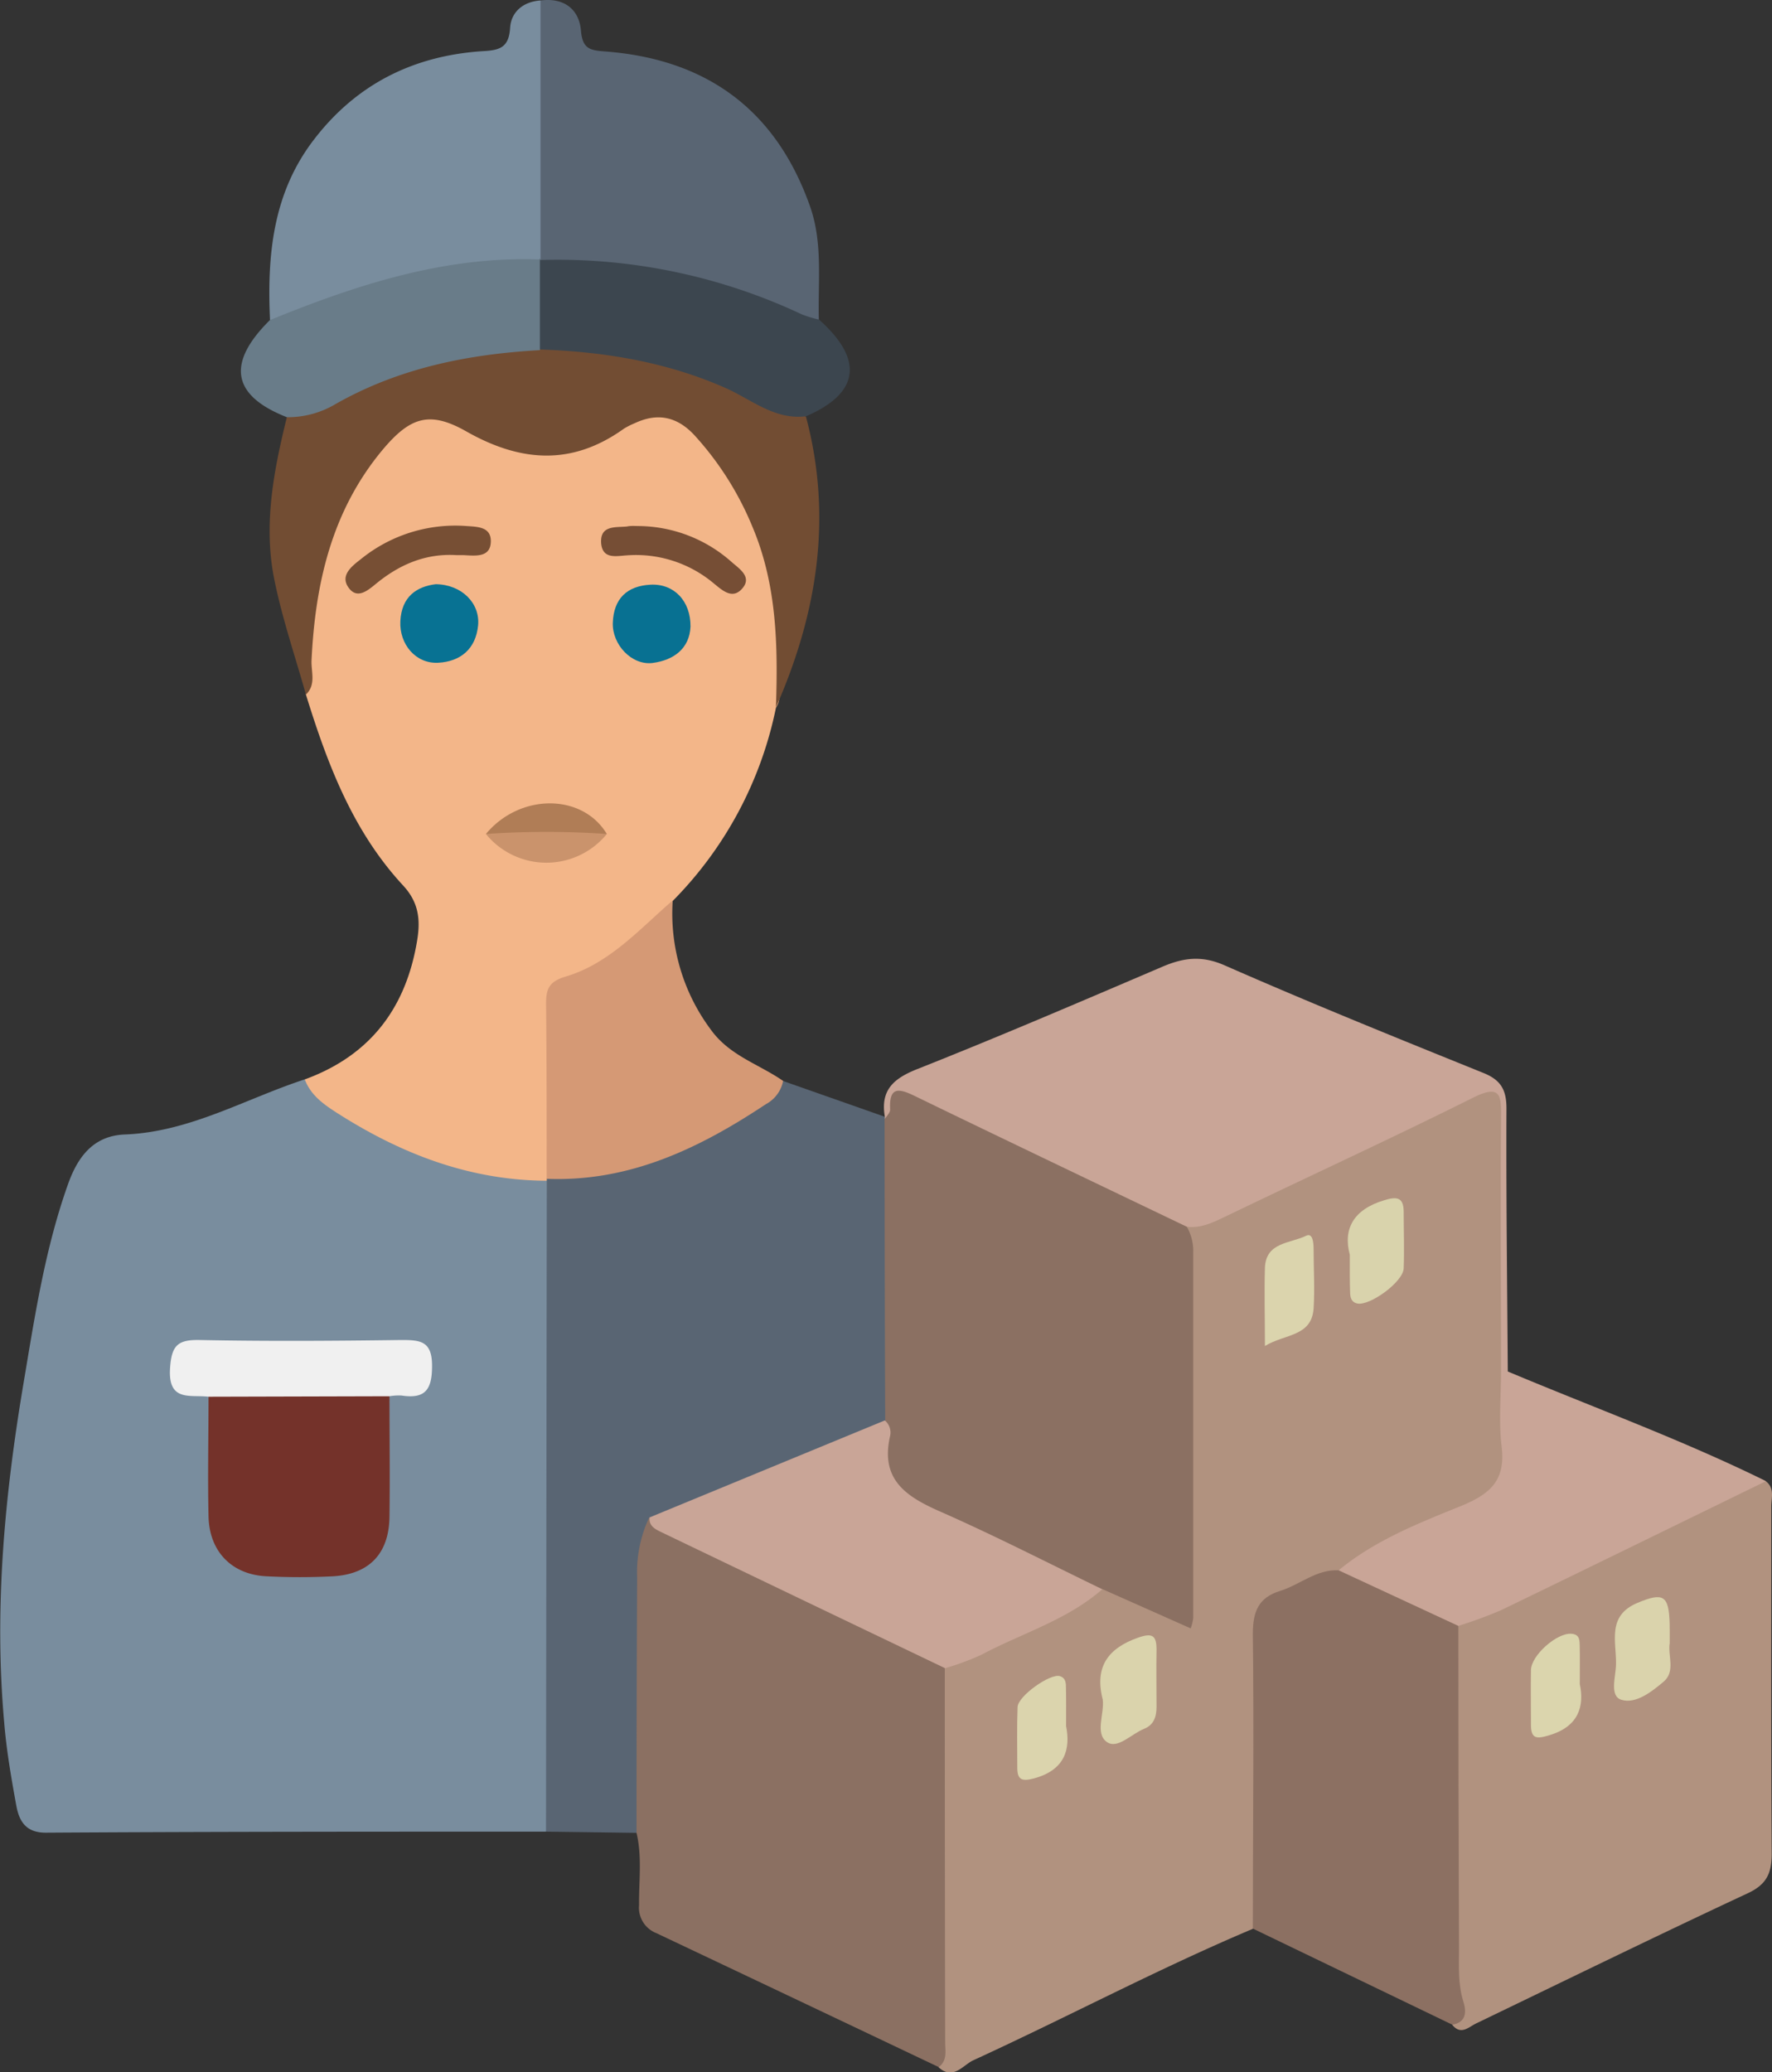 <svg xmlns="http://www.w3.org/2000/svg" viewBox="0 0 293.09 342.73"><rect x="0" y="0" width="293.09" height="342.73" fill="#333333" stroke="none"/><defs><style>.cls-1{fill:#798d9e;}.cls-2{fill:#b1927f;}.cls-3{fill:#f3b689;}.cls-4{fill:#596573;}.cls-5{fill:#8b7062;}.cls-6{fill:#c9a597;}.cls-7{fill:#8c7062;}.cls-8{fill:#724d33;}.cls-9{fill:#d59975;}.cls-10{fill:#3c464f;}.cls-11{fill:#697c89;}.cls-12{fill:#74322a;}.cls-13{fill:#f0f0f0;}.cls-14{fill:#dad3ac;}.cls-15{fill:#d9d3ac;}.cls-16{fill:#dbd4ad;}.cls-17{fill:#087293;}.cls-18{fill:#087192;}.cls-19{fill:#774f34;}.cls-20{fill:#764e35;}.cls-21{fill:#ca936c;}.cls-22{fill:#b07d56;}.cls-23{fill:#dbd5ad;}</style></defs><g id="Capa_2" data-name="Capa 2"><g id="Capa_1-2" data-name="Capa 1"><path class="cls-1" d="M90.31,302.93c-27.59,0-55.18,0-82.76.17-3.36,0-4.4-2-4.86-4.51-.83-4.56-1.63-9.15-2-13.76-1.68-18.8.07-37.43,3.19-56,1.87-11.11,3.55-22.24,7.35-32.93,1.65-4.68,4.29-8.07,9.41-8.27,10.78-.42,19.93-5.91,29.81-9.13,8.18,6.32,17,11.33,27.17,13.79a41.67,41.67,0,0,0,8.81,1.31c2,.06,4,.27,5,2.55.79,2.43.63,4.94.63,7.42q0,45.38,0,90.74C92,297.28,92.46,300.38,90.31,302.93Z"/><path class="cls-2" d="M207.22,319c-15.71,6.63-30.77,14.65-46.25,21.75-1.67.77-3.32,3.35-5.71,1.16a12.1,12.1,0,0,1-.53-2.93c.06-19.74-.12-39.49.1-59.23a10.07,10.07,0,0,1,.36-2.45,4.66,4.66,0,0,1,2.94-3.16c8.62-3.47,16.57-8.33,25.11-12,3.12.14,5.57,2,8.28,3.21,3.76,1.67,4.25,1.45,4.28-2.72.08-11.44,0-22.89,0-34.33.06-8.45-.34-16.9.15-25.35,6.64-3.75,13.63-6.81,20.5-10.07,7.2-3.41,14.35-6.93,21.52-10.41a45.93,45.93,0,0,1,6-2.53c4-1.27,4.72-.77,4.75,3.35.05,7.63,0,15.27,0,22.91,0,6.81-.06,13.62,0,20.43,1.6,5.72.91,11.54.54,17.31-.22,3.29-3.07,4.53-5.71,5.65a237,237,0,0,0-22.74,11.31c-14,5.84-11.94,4.13-12.07,17.78-.11,11.25,0,22.5-.05,33.75C208.75,314.68,209.14,317.11,207.22,319Z"/><path class="cls-3" d="M90.44,195.28c-12.7-.06-24-4.4-34.59-11.15-2.25-1.44-4.44-2.95-5.44-5.61,10.79-3.94,16.75-11.77,18.59-23,.57-3.44.25-6.31-2.35-9.1-8.33-9-12.51-20.11-16.05-31.55a62.41,62.41,0,0,1,5-30.57,44.26,44.26,0,0,1,8-12c3.63-4,8.28-5.12,12.66-2.69C86,75.1,95.14,75.12,104.74,69c4.36-2.78,8.44-1.27,12.23,3.4,9.67,11.89,14.21,25.41,12.16,40.82-.17,1.27,0,2.68-.79,3.84A63.34,63.34,0,0,1,111.27,149c-3.09,6.08-8.4,9.86-14.32,12.44-4.26,1.86-5.39,4.39-5.32,8.73.14,7.93.56,15.87-.28,23.79A3,3,0,0,1,90.44,195.28Z"/><path class="cls-4" d="M90.31,302.93q.06-53.82.13-107.65l0-.32A3.64,3.64,0,0,1,93,193.72c13.95-.63,25.68-6.65,36.49-14.95l16.81,5.91.64.71a5.09,5.09,0,0,1,.72,2.36c.18,15.25.63,30.51-.22,45.75-.67,2.6-2.92,3.41-5,4.34-9.7,4.22-19.54,8.1-29.25,12.3-1.81.78-3.77,1.32-5,3a35.47,35.47,0,0,0-1.25,10.79c0,10.73,0,21.47,0,32.2,0,2.42.44,5-1.6,7Z"/><path class="cls-5" d="M105.28,303.13q0-21.12.1-42.24a21.51,21.51,0,0,1,2-9.93c14.36,7.53,29.22,14,43.65,21.38,1.88,1,4.08,1.52,5.24,3.57q0,30.91.06,61.83c0,1.44.41,3-1.06,4.13q-23.35-11.1-46.72-22.16a4.53,4.53,0,0,1-2.85-4.66C105.66,311.08,106.22,307.07,105.28,303.13Z"/><path class="cls-2" d="M292.1,245c1.46,1.14.87,2.76.87,4.17,0,19.14-.05,38.27.07,57.41,0,3.21-.83,5.08-3.94,6.53-15,7-30,14.34-44.93,21.53-1.26.61-2.52,2-3.95.26-.95-19.06-.35-38.14-.5-57.21a29.76,29.76,0,0,1,.43-7.42c.48-1.79,1.93-2.55,3.45-3.28,14.31-6.83,28.69-13.5,42.87-20.62C288.23,245.45,290,244.46,292.1,245Z"/><path class="cls-6" d="M248.27,226.87c0-14-.1-27.9,0-41.85,0-3.52.22-5.89-4.62-3.48-13.47,6.73-27.16,13-40.73,19.55-2.12,1-4.16,2.09-6.6,1.8-2.39.85-4.11-.81-6-1.66-12-5.37-23.67-11.3-35.52-16.93-3.32-1.58-5.88-2-8.45.83l0-.45c-.75-4.4,1.44-6.32,5.42-7.89,13.58-5.38,27-11.14,40.45-16.89,3.5-1.5,6.52-1.92,10.32-.25,14.13,6.21,28.45,12,42.76,17.78,3,1.19,3.89,2.87,3.87,6-.06,14.47.12,28.94.22,43.41A.72.72,0,0,1,248.27,226.87Z"/><path class="cls-7" d="M241.21,268.9q0,26.63.11,53.25c0,3-.2,5.94.72,8.88.48,1.53.6,3.42-1.82,3.83l-33-15.9c0-16.25.2-32.5,0-48.74,0-3.7.94-6,4.5-7.1,3.26-1,6-3.6,9.67-3.41.43-.23,1-.56,1.38-.39C229.18,262,235.89,264.13,241.21,268.9Z"/><path class="cls-8" d="M128.34,117c.34-10.18.18-20.28-3.9-29.91A51.45,51.45,0,0,0,114.88,72c-2.87-3.1-6.11-3.79-9.91-2a12.37,12.37,0,0,0-1.78.9c-8.6,6.17-17.09,5.54-26.08.44C71,67.88,67.8,69,63.25,74.43,54.87,84.5,52.14,96.49,51.53,109.2c-.09,1.9.8,4-.93,5.68-1.77-6.32-3.92-12.57-5.22-19-1.85-9.08-.12-18,2.07-26.89,13.13-7,26.74-12.31,41.91-12.43,12.07.29,23.75,2.32,34.48,8.15,3.07,1.66,6.6,2.17,9.47,4.21C137.75,85.6,135.15,101.54,128.34,117Z"/><path class="cls-4" d="M89.4.08c3.83-.51,6.39,1.4,6.69,5,.26,3.08,1.58,3.24,4,3.43,16.75,1.27,28.25,9.63,33.89,25.62,2.16,6.12,1.28,12.51,1.46,18.81-1.84,1.41-3.5.3-5.13-.42a100.08,100.08,0,0,0-35.82-8.12c-2.14-.11-4.41.08-5.86-2.06-1.2-2.68-.86-5.53-.87-8.33q-.06-13.39,0-26.81C87.8,4.69,87.51,2.13,89.4.08Z"/><path class="cls-1" d="M89.4.08l0,42.89-.59.57c-3.62,1.5-7.5.62-11.24,1.23a128.82,128.82,0,0,0-25.78,6.85c-2.26.87-4.52,2.15-7.13,1.32-.49-10.63.43-20.92,7.21-29.78,7.08-9.28,16.6-14,28.14-14.71,2.7-.15,4.15-.64,4.36-3.81C84.52,2,86.51.27,89.4.08Z"/><path class="cls-6" d="M241.21,268.9l-19.8-9.19c6.06-5,13.29-7.82,20.39-10.7,4.84-2,7.24-4.31,6.57-9.77-.49-4.07-.1-8.25-.1-12.37l1.11-.05c14.27,6,28.82,11.29,42.72,18.14-14.63,7.13-29.25,14.3-43.91,21.38A72.64,72.64,0,0,1,241.21,268.9Z"/><path class="cls-9" d="M129.53,178.77a5.6,5.6,0,0,1-2.86,3.85c-11,7.31-22.58,12.89-36.25,12.34,0-9.66,0-19.31-.1-29,0-2.49.55-3.65,3.28-4.46,7.22-2.16,12.17-7.83,17.67-12.58a32.1,32.1,0,0,0,6.31,21.38C120.68,174.61,125.55,176,129.53,178.77Z"/><path class="cls-10" d="M89.38,43A95,95,0,0,1,132.64,52a18.43,18.43,0,0,0,2.82.85c7.46,6.64,6.72,12.17-2.15,16-5.21.63-9-2.78-13.32-4.69-9.79-4.32-20.1-6-30.7-6.36a17.24,17.24,0,0,1,0-15Z"/><path class="cls-11" d="M89.3,42.91q0,7.49,0,15c-11.87.66-23.28,2.95-33.77,8.9A15.43,15.43,0,0,1,47.45,69q-13.64-5.35-2.81-16.06C59,47.09,73.53,42.34,89.3,42.91Z"/><path class="cls-12" d="M64.42,230.92c0,6.63.09,13.25,0,19.88-.06,6.1-3.29,9.55-9.37,9.9a107.69,107.69,0,0,1-10.93,0c-5.74-.26-9.49-4.05-9.63-9.89-.15-6.62,0-13.24,0-19.87.36-.33.64-.84,1.15-.91a100.2,100.2,0,0,1,27.62,0C63.76,230.1,64.05,230.6,64.42,230.92Z"/><path class="cls-13" d="M64.42,230.92,34.48,231c-3-.37-6.73.92-6.35-4.75.25-3.76,1.29-4.7,4.9-4.63,11.08.22,22.17.15,33.25,0,3.16,0,5.21.08,5.18,4.33,0,4-1.23,5.43-5.07,4.85A9.38,9.38,0,0,0,64.42,230.92Z"/><path class="cls-5" d="M146.31,185.13c.32-.55.95-1.11.92-1.64-.18-3.69,1.28-3.59,4.07-2.23,15,7.29,30,14.43,45,21.63a8,8,0,0,1,1.06,4.29q0,30.23,0,60.46a8.34,8.34,0,0,1-.42,1.67l-14.56-6.47c-.67-.06.13.2-.5,0-11.94-3.68-22.86-9.71-33.63-15.79-4.1-2.32-2-7.92-1.84-12.14Q146.32,210,146.31,185.13Z"/><path class="cls-6" d="M146.35,234.92a2.62,2.62,0,0,1,.84,2.72c-1.55,7.05,2.63,9.85,8.27,12.33,9.09,4,17.92,8.55,26.86,12.87-5.85,5.13-13.32,7.27-20,10.84a43.94,43.94,0,0,1-6,2.22q-23.44-11.22-46.87-22.47c-1-.49-2.17-1-2-2.47Z"/><path class="cls-14" d="M182.4,281.11c-1.41-5.44.87-8.53,5.89-10.28,2.33-.81,3-.33,3,2-.06,3.16,0,6.31,0,9.46,0,1.63-.45,3-2.05,3.63-2.1.83-4.4,3.44-6.17,2.18C181.08,286.69,182.68,283.43,182.4,281.11Z"/><path class="cls-15" d="M223.26,207.52c-1.15-4.26.61-7.48,5.64-9,2-.62,3.25-.63,3.27,1.85,0,3.14.12,6.28,0,9.42-.11,2.23-5.59,6.22-7.67,5.79-1-.21-1.18-1-1.19-1.86C223.24,211.89,223.26,210.07,223.26,207.52Z"/><path class="cls-16" d="M209.22,222.61c0-4.74-.12-8.84,0-12.94.16-4.28,4.23-4,6.83-5.3,1.09-.52,1.21,1.19,1.22,2.13,0,3.31.21,6.64,0,9.93C216.92,221.09,212.53,220.58,209.22,222.61Z"/><path class="cls-16" d="M176.33,285.46c.76,3.8-.16,7.29-5.33,8.67-2.1.56-2.75.14-2.74-1.88,0-3.31-.08-6.62.05-9.93.07-1.84,5.42-5.6,7-5.11,1,.32,1,1.2,1,2C176.35,281,176.33,282.86,176.33,285.46Z"/><path class="cls-17" d="M72.08,96.62c4.3.06,7.33,3.14,7,6.79-.37,3.89-2.88,6-6.6,6.2s-6.45-3.07-6.26-6.88C66.42,98.69,68.9,97,72.08,96.62Z"/><path class="cls-18" d="M114.21,103.65c-.17,3.55-2.68,5.53-6.3,6-3.43.41-6.68-3.05-6.55-6.65.14-4,2.36-6.1,6.24-6.3S114.25,99.39,114.21,103.65Z"/><path class="cls-19" d="M75.49,91.81c-5.1-.31-9.43,1.56-13.29,4.73-1.44,1.18-3.2,2.67-4.62.54-1.26-1.9.49-3.36,2-4.52A24.8,24.8,0,0,1,77.18,87c1.85.13,4.09.13,4,2.63s-2.34,2.3-4.19,2.2C76.48,91.79,76,91.82,75.49,91.81Z"/><path class="cls-20" d="M105.66,87a23.42,23.42,0,0,1,15.41,6c1.31,1.13,3.41,2.49,1.62,4.42-1.62,1.76-3.27.17-4.71-1a20,20,0,0,0-14.31-4.57c-1.75.11-4,.68-4.24-2-.21-3,2.33-2.6,4.24-2.77C104.33,86.93,105,87,105.66,87Z"/><path class="cls-21" d="M100.37,137.93a12.9,12.9,0,0,1-20,0C87.06,135.39,93.72,135,100.37,137.93Z"/><path class="cls-22" d="M100.37,137.93a146.25,146.25,0,0,0-20,0C86,131.17,96.32,131.19,100.37,137.93Z"/><path class="cls-14" d="M276.17,271.78c-.34,2,1,4.65-1,6.34s-4.61,3.74-7,3c-2-.63-.92-3.82-.88-5.83.09-3.71-1.58-8.06,3.56-10.2,4.22-1.76,5.18-1.29,5.31,3.41C276.19,269.51,276.17,270.51,276.17,271.78Z"/><path class="cls-23" d="M261.3,278.53c.77,3.64-.18,7-5,8.44-2.14.66-3.11.67-3.08-1.84,0-3-.05-5.95,0-8.93.06-2.46,4.3-6.17,6.67-6,1.47.1,1.37,1.17,1.4,2.12C261.33,274.13,261.3,276,261.3,278.53Z"/></g></g></svg>